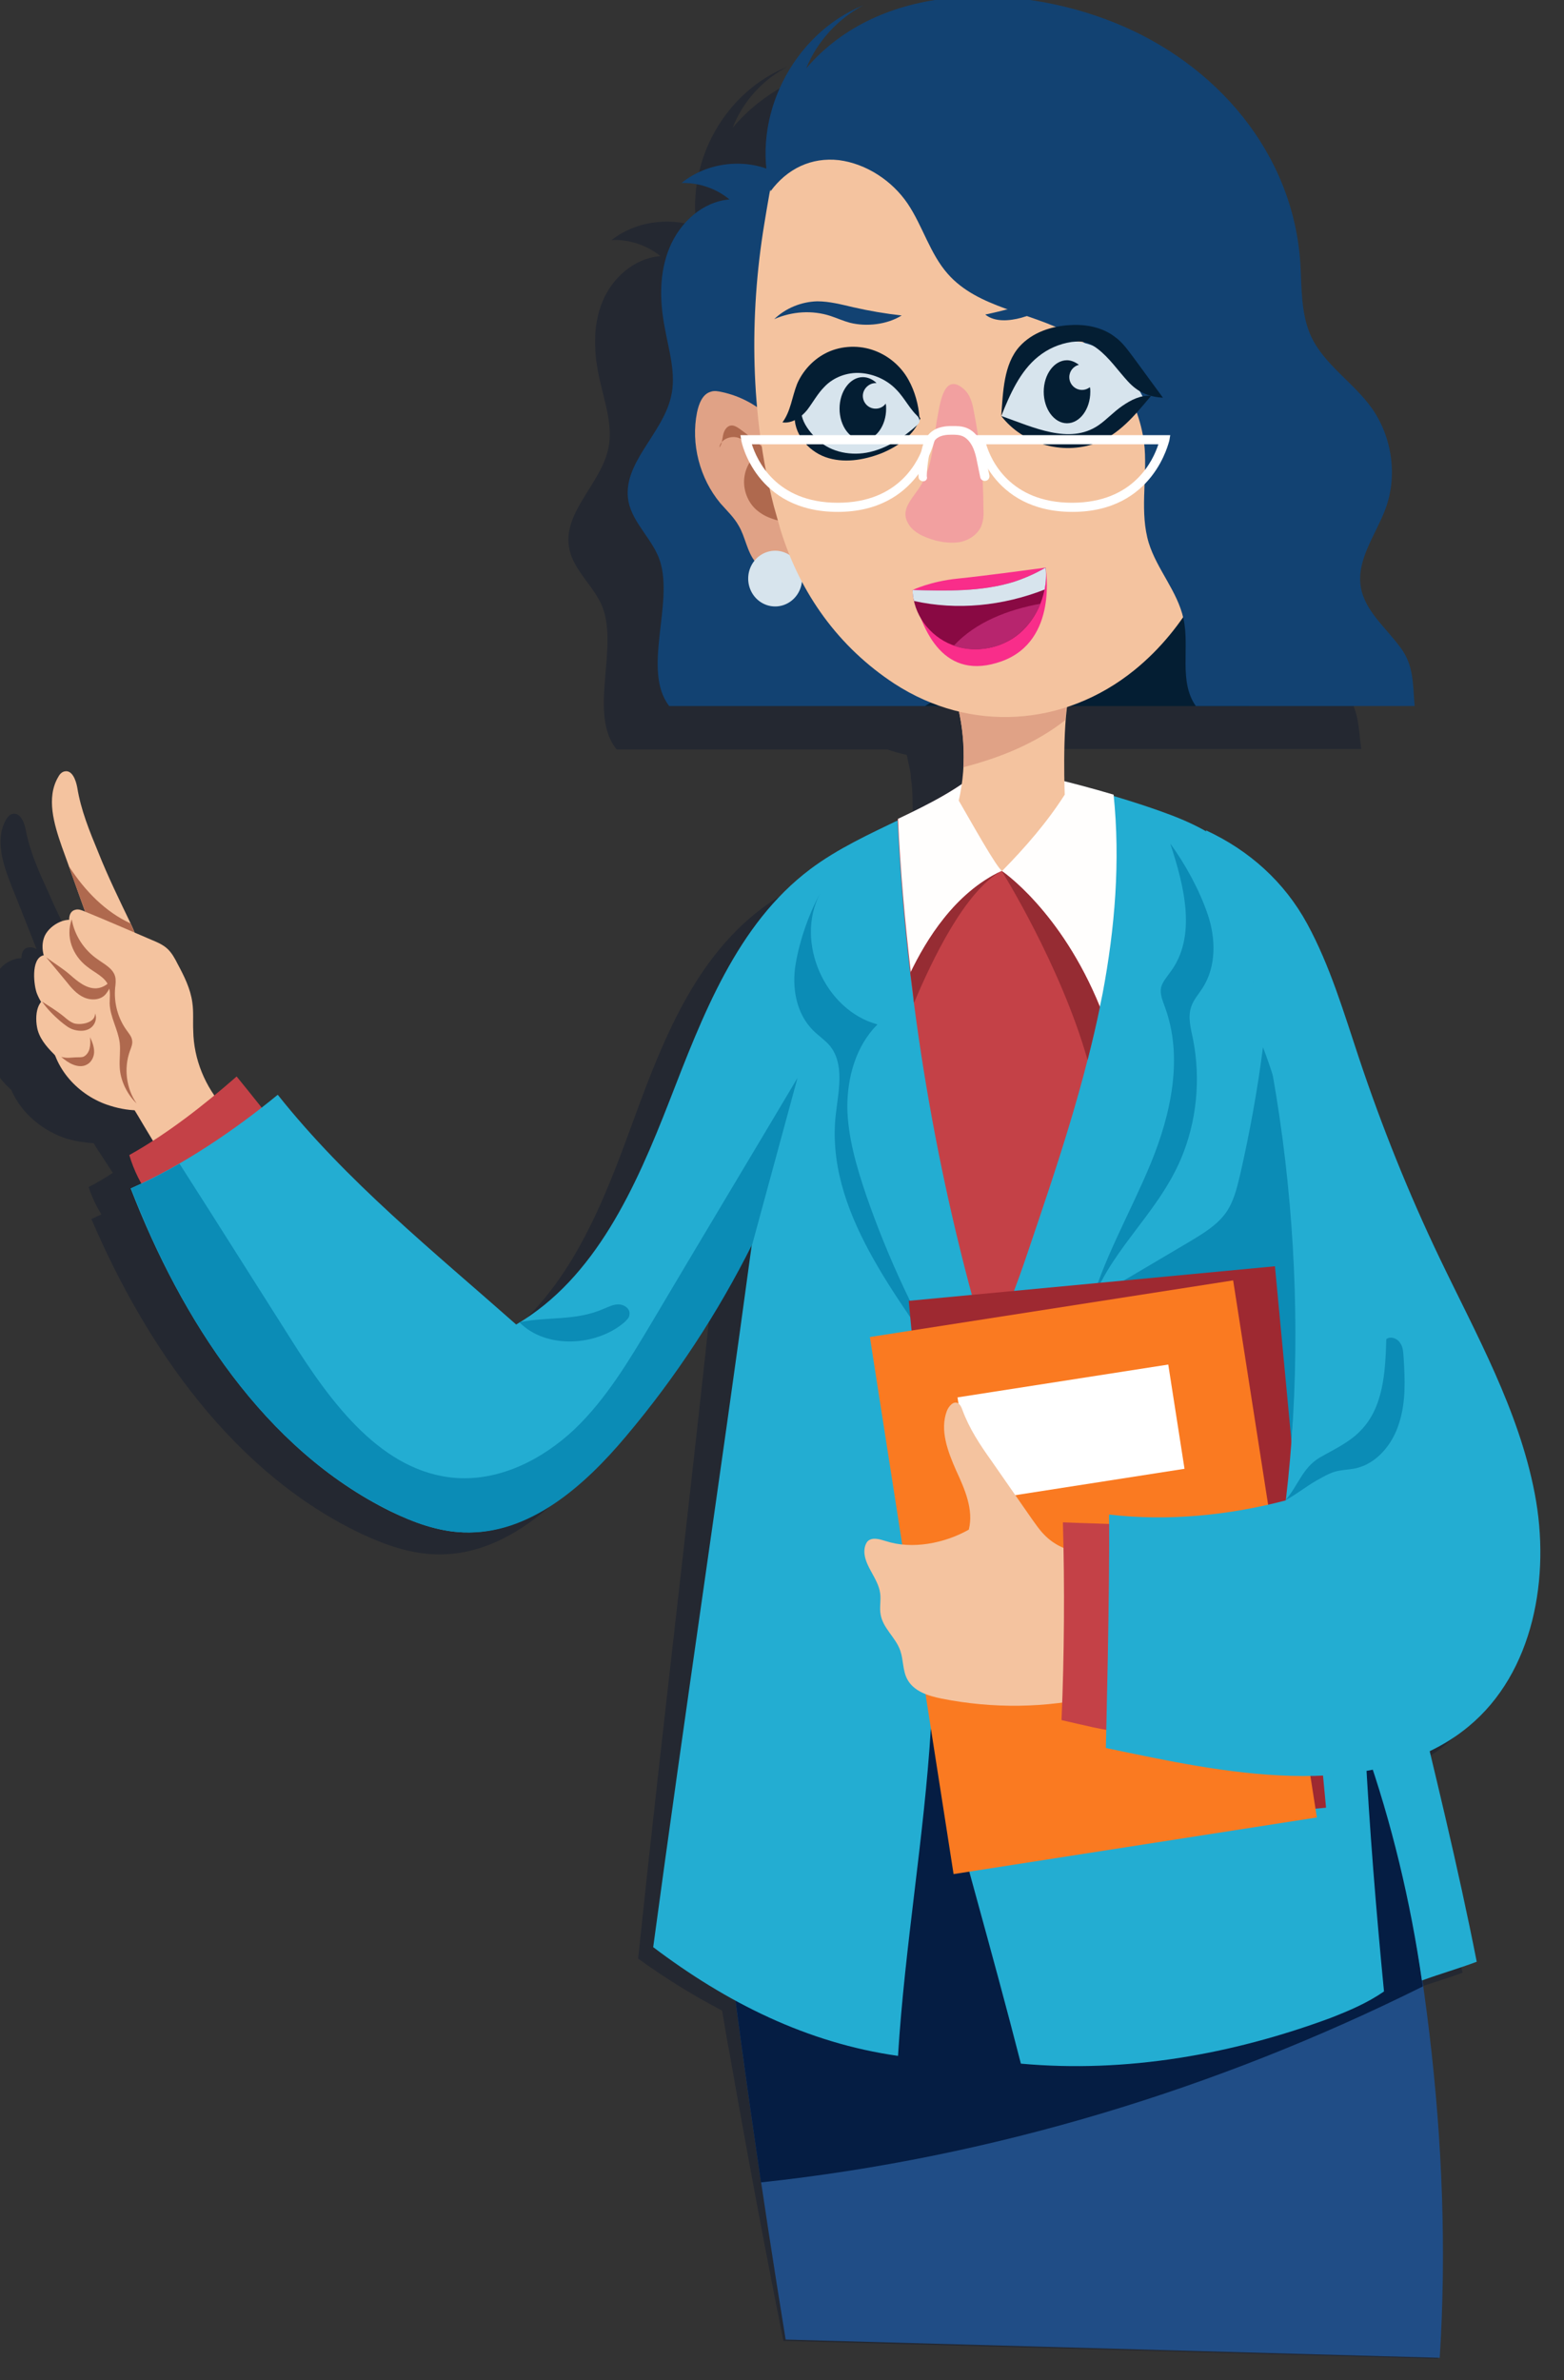 <?xml version="1.0" encoding="UTF-8" standalone="no"?>
<!-- Created with Inkscape (http://www.inkscape.org/) -->

<svg
   xmlns:dc="http://purl.org/dc/elements/1.1/"
   xmlns:cc="http://creativecommons.org/ns#"
   xmlns:rdf="http://www.w3.org/1999/02/22-rdf-syntax-ns#"
   xmlns:svg="http://www.w3.org/2000/svg"
   xmlns="http://www.w3.org/2000/svg"
   xmlns:sodipodi="http://sodipodi.sourceforge.net/DTD/sodipodi-0.dtd"
   xmlns:inkscape="http://www.inkscape.org/namespaces/inkscape"
   width="22.257mm"
   height="33.867mm"
   viewBox="0 0 22.257 33.867"
   version="1.1"
   id="svg1183"
   inkscape:version="0.92.3 (2405546, 2018-03-11)"
   sodipodi:docname="teacher-female.svg">
  <rect x="0" y="0" width="22.257" height="33.867" fill="#333333" stroke="none"/>
  <defs
     id="defs1177" />
  <sodipodi:namedview
     id="base"
     pagecolor="#ffffff"
     bordercolor="#666666"
     borderopacity="1.0"
     inkscape:pageopacity="0.0"
     inkscape:pageshadow="2"
     inkscape:zoom="0.35"
     inkscape:cx="-211.50001"
     inkscape:cy="224.28598"
     inkscape:document-units="mm"
     inkscape:current-layer="layer1"
     showgrid="false"
     fit-margin-top="0"
     fit-margin-left="0"
     fit-margin-right="0"
     fit-margin-bottom="0"
     inkscape:window-width="1366"
     inkscape:window-height="705"
     inkscape:window-x="-8"
     inkscape:window-y="-8"
     inkscape:window-maximized="1" />
  <g
     inkscape:label="Layer 1"
     inkscape:groupmode="layer"
     id="layer1"
     transform="translate(-38.95,-204.547)">
    <g
       id="XMLID_165_"
       transform="matrix(0.065,0,0,0.065,15.986,197.739)">
      <path
         id="XMLID_518_"
         d="m 683.2,436.6 c -4,-17.8 -13.9,-33.8 -22.4,-50.1 -7.3,-13.9 -13.6,-28.2 -19.1,-42.8 -3.6,-9.7 -6.9,-19.6 -12.2,-28.6 -5.3,-9 -13.2,-15.6 -22.9,-20 0,0 0,0 0,0 -4,-2.2 -8.4,-3.8 -12.8,-5.2 -2.5,-0.8 -5.1,-1.6 -7.7,-2.3 v 0 c 0,0 0,0 0,0 -1,-0.3 -2,-0.6 -3,-0.8 -0.3,-0.1 -0.5,-0.1 -0.8,-0.2 -1,-0.3 -1.9,-0.5 -2.9,-0.8 -0.3,-0.1 -0.6,-0.2 -0.9,-0.2 -1.1,-0.3 -2.2,-0.6 -3.3,-0.8 -0.2,-3.2 -0.4,-8.5 -0.2,-13.1 0,-0.4 0,-0.7 0.1,-1.1 0,-0.1 0,-0.2 0,-0.2 0,-0.3 0,-0.6 0.1,-0.9 0,-0.1 0,-0.1 0,-0.2 0,-0.1 0,-0.2 0,-0.3 0.3,-0.1 0.6,-0.2 0.9,-0.3 h 27.4 11.6 36.2 c -0.6,-4.8 -0.5,-8.7 -3.5,-12.6 -3.3,-4.2 -8.2,-7.8 -9.1,-13 -1.1,-5.8 3,-11 4.9,-16.4 2.4,-7 1,-15.3 -3.6,-21.4 -4.2,-5.5 -10.8,-9.3 -13.9,-15.5 -2.3,-4.7 -2.3,-10.1 -2.8,-15.3 -2.3,-23.8 -20,-42.9 -42.4,-51.6 -21.9,-8.5 -51.5,-8.8 -67.2,9.8 2.2,-5.7 6.6,-10.6 12.1,-13.4 -13.8,5.5 -22.1,20.6 -20,35 -6.3,-2.1 -13.6,-1 -18.6,3 3.8,-0.2 7.7,1.1 10.7,3.5 -5.9,0.5 -10.7,4.9 -12.8,10.2 -2.1,5.3 -1.8,11.3 -0.5,16.9 1.1,5 2.9,10 1.9,14.9 -1.6,8 -10.4,14.3 -8.5,22.4 1.1,4.7 5.6,8.1 7.3,12.7 3.3,9.2 -3.2,23.3 3,30.9 h 56 3.3 c 1.4,0.5 2.8,0.9 4.2,1.2 0.1,0.3 0.2,0.6 0.2,0.9 0.2,0.8 0.3,1.5 0.5,2.3 0.1,0.5 0.2,1 0.2,1.6 0,0.3 0.1,0.6 0.1,0.9 0.1,0.6 0.1,1.2 0.2,1.8 0,0.1 0,0.1 0,0.2 0.1,1.4 0.1,2.8 0.1,4.2 v 0 c 0,1.2 -0.1,2.5 -0.3,3.7 -0.4,0.3 -0.8,0.5 -1.2,0.8 -0.3,0.2 -0.6,0.4 -1,0.6 -0.5,0.3 -0.9,0.6 -1.4,0.9 -0.3,0.2 -0.7,0.4 -1,0.6 -0.5,0.3 -0.9,0.5 -1.4,0.8 -0.3,0.2 -0.7,0.4 -1,0.5 -0.5,0.3 -1,0.5 -1.5,0.8 -0.3,0.2 -0.7,0.3 -1,0.5 -0.5,0.3 -1,0.5 -1.6,0.8 -0.3,0.1 -0.6,0.3 -0.9,0.4 -0.6,0.3 -1.2,0.6 -1.8,0.9 v 0 c -6.5,3.1 -13.2,6.1 -18.9,10.4 -15.7,11.8 -22.6,31.3 -29.3,49.6 -6.7,18.3 -14.9,37.6 -31.9,47.6 -18.7,-15.6 -38.1,-30.4 -53.8,-49 -1.1,0.9 -2.3,1.9 -3.5,2.8 -1.8,-2.2 -3.7,-4.4 -5.7,-6.6 -1.5,1.3 -3.1,2.7 -4.7,4 -3,-4 -4.9,-8.9 -5.2,-13.8 -0.1,-2 0,-4.1 -0.4,-6.1 -0.5,-2.9 -2,-5.6 -3.5,-8.2 -0.7,-1.2 -1.3,-2.4 -2.4,-3.3 -1,-0.9 -2.2,-1.4 -3.5,-1.9 -1.3,-0.5 -2.6,-1.1 -3.9,-1.6 -0.2,-0.5 -0.5,-1 -0.8,-1.7 -2.7,-5 -5.4,-10.1 -7.6,-15.3 -2.1,-4.5 -4.1,-9 -5,-13.8 -0.3,-1.6 -1.2,-3.7 -2.8,-3.4 -0.7,0.1 -1.1,0.7 -1.5,1.3 -2.5,4.4 -0.6,9.9 1.3,14.7 1.8,4.5 3.6,9 5.4,13.6 -0.6,-0.3 -1.3,-0.5 -2,-0.3 -1,0.3 -1.3,1.2 -1.3,2.3 -2.4,0 -5,1.9 -5.6,3.9 -0.4,1.2 -0.3,2.5 0.1,3.7 0,0 0,0 0,0 -2.7,0.7 -1.8,6.4 -1.1,8.1 0.3,0.6 0.6,1.2 0.9,1.7 -1,1.1 -1.2,3.5 -0.7,5.4 0.5,2.2 2.1,4.1 3.8,5.7 0.1,0.1 0.3,0.3 0.4,0.4 2.1,5 7,9.1 12.4,10.7 1.8,0.5 3.7,0.8 5.6,0.9 0.2,0.3 0.4,0.7 0.6,1 1.2,1.8 2.4,3.7 3.6,5.5 -1.7,1.1 -3.5,2.2 -5.3,3.1 0.7,2.1 1.6,4.1 2.8,6 -0.7,0.3 -1.5,0.7 -2.2,1 12,28 31.1,55.6 59.1,68.9 5.1,2.4 10.5,4.3 16,4.5 14.3,0.6 26.1,-9.9 34.9,-20.5 10.4,-12.5 19.3,-26.3 26.3,-40.9 -5.3,50.5 -11.3,99.4 -16.6,149.9 5.9,4.3 12.1,8.1 18.4,11.4 0.3,2 0.7,4 1,6 0.2,1.1 0.4,2.1 0.6,3.2 3.7,21.1 7.6,42.1 11.8,63.1 l 143.3,3.9 c 0.8,-26.5 -1.5,-53 -6.2,-79.3 v 0 c 0,0 0,0 0,0 -0.1,-0.4 -0.1,-0.8 -0.2,-1.2 4,-1.5 7.8,-2.5 11.8,-4 -3.4,-14.7 -7.5,-29.7 -11.8,-44.9 3,-1.4 5.8,-3.1 8.3,-5.2 14.2,-11.7 17.2,-32.1 13.2,-49.9 z"
         inkscape:connector-curvature="0"
         style="opacity:0.3;fill:#010e2e" />
      <g
         id="XMLID_45_">
        <path
           id="XMLID_44_"
           d="m 525.3,616.9 c -5.3,-32.5 -10,-65.2 -14,-97.9 -2.4,-19.3 6.2,-39.2 20.3,-52.5 8.4,-7.9 19.3,-13 30.7,-14.3 31.7,-3.7 59.5,20.6 90.6,27.9 11.8,46 18.6,93.4 15.6,140.8 z"
           inkscape:connector-curvature="0"
           style="fill:#204d86" />
        <path
           id="XMLID_225_"
           d="m 652.9,480.2 c -31.1,-7.4 -58.8,-31.6 -90.6,-27.9 -11.4,1.3 -22.4,6.4 -30.7,14.3 -14.1,13.4 -22.7,33.2 -20.3,52.5 2.6,21.2 5.5,42.3 8.6,63.4 50.4,-5.4 99.7,-20.4 144.9,-42.9 -2.8,-20 -6.9,-39.8 -11.9,-59.4 z"
           inkscape:connector-curvature="0"
           style="fill:#051d43" />
        <path
           id="XMLID_39_"
           d="m 374.8,291.3 c -1.9,-4.6 -3.8,-9.2 -4.6,-14.2 -0.3,-1.6 -1.1,-3.8 -2.7,-3.5 -0.7,0.1 -1.2,0.7 -1.5,1.3 -2.6,4.5 -0.9,10.2 0.8,15.1 1.9,5.2 3.7,10.4 5.6,15.6 0.3,0.9 0.7,1.9 1.4,2.6 0.5,0.5 1.2,0.8 1.9,1.2 4.9,2.3 9.7,4.7 6.2,-2.5 -2.4,-5 -5,-10.3 -7.1,-15.6 z"
           inkscape:connector-curvature="0"
           style="fill:#f4c39f" />
        <path
           id="XMLID_168_"
           d="m 368.4,294.4 c 1.3,3.8 2.7,7.5 4,11.3 0.3,0.9 0.7,1.9 1.4,2.6 0.5,0.5 1.2,0.8 1.9,1.2 4.9,2.3 9.7,4.7 6.2,-2.5 0,0 0,0 0,-0.1 -5.5,-2.5 -10,-7.1 -13.5,-12.5 z"
           inkscape:connector-curvature="0"
           style="fill:#af694e" />
        <path
           id="XMLID_43_"
           d="m 384.3,347.8 c -2.3,0.1 -4.7,-0.3 -6.9,-1 -6.9,-2.1 -12.6,-8.3 -13,-15.5 -0.3,-6.5 0.3,-12.4 3,-18.3 0.9,-1.9 2.2,-4 4.3,-4.4 2.4,-0.4 4.5,1.6 6.1,3.4 3.5,4 7.2,8.2 8.3,13.5 0.8,3.7 0.2,7.5 -0.5,11.2 -0.5,3.1 -0.7,8 -1.3,11.1 z"
           inkscape:connector-curvature="0"
           style="fill:#f4c39f" />
        <path
           id="XMLID_40_"
           d="m 362.9,310.1 c -1,3 0.7,6.2 2.5,8.8 2.1,2.8 4.6,5.4 7.7,7 0.8,0.4 1.9,0.8 2.7,0.3 0.6,-0.3 1,-0.8 1.1,-1.4 0.6,-1.9 -0.7,-3.9 -2.1,-5.4 -1.3,-1.5 -2.9,-3.1 -3,-5.2 -0.1,-2.7 1.8,-6 -1.5,-7.7 -2.6,-1.4 -6.6,1 -7.4,3.6 z"
           inkscape:connector-curvature="0"
           style="fill:#f4c39f" />
        <path
           id="XMLID_41_"
           d="m 361.4,322.3 c 1,2.5 2.9,4.6 5,6.3 1.1,0.9 2.3,1.8 3.7,2.2 1.4,0.4 3,0.2 4.1,-0.8 1.5,-1.5 1.2,-4.1 0,-5.9 -1.2,-1.8 -3.1,-2.9 -4.8,-4.2 -1.5,-1.2 -4.7,-6.5 -6.7,-6 -2.7,0.8 -2,6.7 -1.3,8.4 z"
           inkscape:connector-curvature="0"
           style="fill:#f4c39f" />
        <path
           id="XMLID_42_"
           d="m 361.4,329.6 c 0.4,2.3 2,4.2 3.6,5.8 1.1,1.2 2.4,2.4 4,2.8 1.6,0.4 3.6,-0.1 4.3,-1.6 0.8,-1.7 -0.3,-3.6 -1.3,-5.1 -1.5,-2.2 -4,-6.9 -6.6,-8 -3.7,-1.3 -4.6,2.9 -4,6.1 z"
           inkscape:connector-curvature="0"
           style="fill:#f4c39f" />
        <path
           id="XMLID_38_"
           d="m 402.4,347.3 c -4.2,-4.6 -6.7,-10.7 -6.8,-16.9 -0.1,-2.1 0.1,-4.2 -0.2,-6.2 -0.4,-3 -1.8,-5.8 -3.2,-8.4 -0.6,-1.2 -1.3,-2.5 -2.3,-3.4 -1,-0.9 -2.2,-1.4 -3.4,-1.9 -4.9,-2.1 -9.7,-4.2 -14.6,-6.2 -0.7,-0.3 -1.4,-0.6 -2.1,-0.4 -1.8,0.4 -1.6,3.1 -0.7,4.8 2.1,4 5.4,7.4 9.3,9.7 1,2.6 -0.7,5.9 0.1,8.6 0.8,2.6 3.6,4 4.7,6.5 -2.8,1 -3.4,4.3 -3.1,7.3 0.3,3 1.8,5.6 3.4,8.2 1.7,2.9 3.5,5.8 5.2,8.7 4.3,-3.8 8.9,-7.7 13.7,-10.4 z"
           inkscape:connector-curvature="0"
           style="fill:#f4c39f" />
        <path
           id="XMLID_35_"
           d="m 386.3,367 c -2.1,-2.8 -3.7,-6 -4.7,-9.4 8.4,-4.7 16.3,-10.9 23.5,-17.2 3.4,4.2 6.7,8.2 9.8,12.6 z"
           inkscape:connector-curvature="0"
           style="fill:#c44147" />
        <path
           id="XMLID_27_"
           d="m 676.6,534.2 c -4,1.5 -7.9,2.6 -12,4.1 -2.5,-17.3 -6.6,-34.5 -12.4,-51 0.9,17.5 2.4,36 4.1,53.4 -3.6,2.5 -7.6,4.2 -11.7,5.8 -21.6,8 -44.8,12.1 -67.8,10 -6.4,-25 -13.3,-48.5 -19.7,-73.5 -1.5,24.2 -5.7,47.6 -7.2,71.8 C 530,552 512.3,543.1 496.3,531 c 7,-51.8 14.6,-102.1 21.6,-153.9 -7.5,15 -16.8,29.2 -27.6,42 -9.2,10.9 -21.3,21.6 -35.6,21.1 -5.5,-0.2 -10.9,-2.2 -15.9,-4.6 -27.6,-13.6 -45.8,-42 -56.9,-70.7 11.2,-4.9 22.7,-12.7 32.2,-20.5 15.1,19 34,34.2 52.2,50.3 17.4,-10.2 26.2,-30.1 33.5,-48.8 7.3,-18.8 14.8,-38.8 30.9,-50.9 12,-9 27.6,-12.6 38.6,-22.6 11.7,2.1 24.1,5.2 35.4,9 6.5,2.2 13.1,4.7 18.2,9.3 11.4,10.5 11.6,27.9 12.9,43.3 1,12 3.2,23.9 5.4,35.7 2.3,12.7 4.7,25.4 7,38.2 7.5,41.1 20.3,85.1 28.4,126.3 z"
           inkscape:connector-curvature="0"
           style="fill:#23add2" />
        <path
           id="XMLID_215_"
           d="m 561.6,406.2 c -7.6,-12.6 -13.9,-26 -18.7,-39.9 -2.1,-6.2 -4,-12.7 -4.1,-19.2 0,-6.6 1.9,-13.4 6.6,-18.1 -11.5,-3.1 -18.1,-18 -12.6,-28.6 -2.5,4.6 -4.4,10.1 -5.3,15.3 -0.9,5.2 0.1,10.9 3.8,14.6 1.2,1.2 2.6,2.1 3.7,3.4 3.2,4 1.9,9.7 1.3,14.8 -2.5,21.1 13.5,40.1 25.3,57.7 z"
           inkscape:connector-curvature="0"
           style="fill:#0b8cb6" />
        <path
           id="XMLID_217_"
           d="m 591.6,392.1 c 3,-11.4 9.1,-21.7 13.6,-32.6 4.5,-10.9 7.2,-23.4 3.1,-34.4 -0.5,-1.4 -1.1,-2.8 -0.8,-4.2 0.3,-1.2 1.2,-2.2 1.9,-3.2 6,-7.8 3.2,-18.9 0.1,-28.3 3.3,4.5 6.4,10.2 8.2,15.5 1.8,5.3 1.9,11.4 -1.1,16.1 -0.9,1.4 -2,2.6 -2.5,4.1 -0.8,2.3 -0.1,4.8 0.4,7.2 1.7,8.7 0.8,17.9 -2.6,26 -5.4,12.8 -16.4,20.6 -20.3,33.8 z"
           inkscape:connector-curvature="0"
           style="fill:#0b8cb6" />
        <path
           id="XMLID_37_"
           d="m 634.7,433.2 c 3.4,-32.8 7,-68.4 -4.9,-99.2 -1.2,9.4 -2.9,18.7 -5,27.9 -0.7,2.9 -1.4,5.9 -3.1,8.3 -1.9,2.7 -4.9,4.5 -7.7,6.2 -7.8,4.6 -15.5,9.2 -23.3,13.7 -1,0.6 -1.9,1.2 -2.6,2 -1.4,1.7 -1.4,4.2 -0.8,6.4 1.8,6.2 7.6,10.3 13,13.8 8.5,5.6 25.8,15.2 34.4,20.9 z"
           inkscape:connector-curvature="0"
           style="fill:#0b8cb6" />
        <g
           id="XMLID_213_">
          <path
             id="XMLID_214_"
             d="m 578.3,378.9 c 6.3,-18.6 12.7,-37.3 16.3,-56.6 2.7,-14.3 3.9,-29 2.4,-43.5 -9.1,-2.7 -18.7,-5 -27.8,-6.6 -5.6,5.2 -12.5,8.6 -19.4,11.9 1.9,39.2 8.4,78.2 19.6,115.9 3.8,-6.5 6.5,-14 8.9,-21.1 z"
             inkscape:connector-curvature="0"
             style="fill:#c44147" />
        </g>
        <path
           id="XMLID_216_"
           d="m 572.6,295.4 c 0,0 12.9,8.7 21.5,29.7 0.2,-1 0.4,-1.9 0.6,-2.9 2.7,-14.3 3.9,-29 2.4,-43.5 -9.1,-2.7 -18.7,-5 -27.8,-6.6 -5.6,5.2 -12.5,8.6 -19.4,11.9 0.5,11.2 1.5,22.4 2.8,33.6 3.4,-7 9.6,-17.4 19.9,-22.2 z"
           inkscape:connector-curvature="0"
           style="fill:#fffefd" />
        <g
           id="XMLID_33_">
          <path
             id="XMLID_36_"
             d="m 572.6,295.4 c -10.3,4.8 -16.6,15.2 -20,22.3 0.3,2.2 0.6,4.4 0.8,6.6 3.9,-9.3 11.2,-24.6 19.2,-28.9 z"
             inkscape:connector-curvature="0"
             style="fill:#962c33" />
          <path
             id="XMLID_161_"
             d="m 572.6,295.4 c 0,0 12.9,20.6 18.8,41.4 1,-3.9 1.9,-7.7 2.7,-11.6 -8.5,-21.1 -21.5,-29.8 -21.5,-29.8 z"
             inkscape:connector-curvature="0"
             style="fill:#962c33" />
        </g>
        <path
           id="XMLID_7_"
           d="m 571.9,259.3 h -72.1 c -6,-7.8 1,-22.3 -2,-31.7 -1.5,-4.7 -5.9,-8.2 -6.9,-13 -1.6,-8.3 7.4,-14.7 9.3,-23 1.2,-5 -0.5,-10.2 -1.4,-15.3 -1.1,-5.8 -1.2,-11.9 1.1,-17.4 2.3,-5.5 7.2,-10 13.1,-10.5 -2.9,-2.4 -6.7,-3.7 -10.5,-3.6 5.8,-4.7 14.4,-5.6 21,-2.1 13,6.8 21.2,20.9 25.4,34.9 4.2,14 5.4,28.8 8.9,43.1 2.9,12 7.8,27.8 14.1,38.6 z"
           inkscape:connector-curvature="0"
           style="fill:#124272" />
        <path
           id="XMLID_8_"
           d="m 528.9,228.4 c -2.8,2.6 -7.7,2.3 -10.2,-0.6 -1.9,-2.3 -2.2,-5.5 -3.7,-8 -1,-1.8 -2.6,-3.3 -4,-4.9 -4.5,-5.4 -6.5,-13 -5.1,-19.9 0.4,-1.9 1.2,-4 3,-4.5 0.8,-0.3 1.7,-0.1 2.6,0.1 3.6,0.8 6.9,2.5 9.7,4.9 3.4,10.6 3.2,22.5 7.7,32.9 z"
           inkscape:connector-curvature="0"
           style="fill:#e0a286" />
        <path
           d="m 528.9,231.4 a 5.9,6.1 0 0 1 -5.9,6.1 5.9,6.1 0 0 1 -5.9,-6.1 5.9,6.1 0 0 1 5.9,-6.1 5.9,6.1 0 0 1 5.9,6.1 z"
           id="XMLID_10_"
           inkscape:connector-curvature="0"
           style="fill:#d7e4ed" />
        <path
           id="XMLID_9_"
           d="m 515.2,198.6 c -0.6,-0.4 -1.2,-0.8 -1.9,-0.7 -0.9,0.1 -1.5,1.1 -1.7,2.1 -0.2,0.9 -0.2,1.9 -0.8,2.7 0.2,-1.8 2.5,-2.7 4.2,-2.1 1.7,0.6 2.8,2.2 3.7,3.8 -1.7,1.6 -2.6,3.9 -2.5,6.2 0.1,2.3 1.2,4.6 3,6 2.2,1.8 5.1,2.3 7.8,2.8 -1.8,-0.3 -2.2,-10.6 -3,-12.2 -1.7,-3.3 -5.8,-6.4 -8.8,-8.6 z"
           inkscape:connector-curvature="0"
           style="fill:#af694e" />
        <path
           d="m 626.8,259.3 h -71 l 63.5,-37.8 z"
           id="XMLID_17_"
           inkscape:connector-curvature="0"
           style="fill:#041e33" />
        <path
           id="XMLID_26_"
           d="m 561.7,255 c 2.8,8 3.4,16.7 1.5,25 2.5,4.3 8.4,14.9 9.5,15.4 5.1,-5.2 9.8,-10.6 13.7,-16.7 -0.1,-2.7 -0.6,-19.5 1.7,-24.3 z"
           inkscape:connector-curvature="0"
           style="fill:#f4c39f" />
        <path
           id="XMLID_145_"
           d="m 561.7,255 c 2,5.7 2.8,11.7 2.5,17.7 8.1,-2.1 15.8,-5.2 22.3,-10.3 0.3,-3.4 0.7,-6.4 1.5,-8.1 z"
           inkscape:connector-curvature="0"
           style="fill:#e0a286" />
        <path
           id="XMLID_4_"
           d="m 522.7,215.5 c 0.5,1.8 1,3.5 1.5,5.3 4.3,13.9 12.7,25.6 24.9,33.6 16.6,10.8 37.2,9.5 52.6,-3 11.2,-9.1 18.2,-22.5 21.3,-36.5 3.1,-14 2.6,-28.6 0.6,-42.9 -1.5,-10.5 -3.8,-20.9 -8.7,-30.3 -3.6,-6.8 -8.7,-13.2 -15.7,-16.5 -4.6,-2.2 -9.7,-3 -14.8,-3.7 -10.3,-1.5 -20.8,-3 -31.2,-1.7 -8.6,1.1 -16.7,4.3 -23.2,10.1 -7,6.2 -7.9,15.2 -9.4,24 -3.3,20.1 -3,41.7 2.1,61.6 z"
           inkscape:connector-curvature="0"
           style="fill:#f4c39f" />
        <path
           id="XMLID_6_"
           d="m 663,259.3 h -47.9 c -3.8,-5.4 -1.3,-12.8 -2.7,-19.1 -1.3,-6 -5.8,-10.8 -7.6,-16.6 -2,-6.6 -0.4,-13.8 -0.9,-20.7 -0.9,-10.4 -7.2,-20.1 -16.4,-25.1 -8.8,-4.8 -20.1,-5.6 -26.7,-13.1 -3.9,-4.4 -5.5,-10.5 -8.8,-15.4 -3.4,-5 -9,-8.7 -15,-9.5 -6.1,-0.7 -11.4,1.9 -15,6.8 -4.4,-16.1 4.8,-34.4 20.3,-40.7 -5.6,3 -10.1,7.9 -12.5,13.8 16.3,-19.1 45.9,-18.7 67.5,-10 22.2,8.9 39.2,28.5 40.7,52.9 0.3,5.3 0.1,10.8 2.3,15.7 2.9,6.3 9.4,10.2 13.4,15.9 4.4,6.3 5.6,14.8 2.9,22 -2.1,5.6 -6.3,11 -5.4,16.9 0.8,5.3 5.5,9 8.7,13.4 2.9,3.8 2.7,7.8 3.1,12.8 z"
           inkscape:connector-curvature="0"
           style="fill:#124272" />
        <path
           id="XMLID_14_"
           d="m 554.8,196.3 c -1.4,3.7 -4.9,6.2 -8.6,7.7 -3.9,1.5 -8.3,2.2 -12.2,0.8 -3.9,-1.4 -7.1,-5.3 -6.7,-9.5 0.2,-2.6 2.2,-4.4 4.6,-5.4 4.9,-2.1 10.7,-3.1 15.5,-0.9 3,1.5 5.1,4.7 7.4,7.3 z"
           inkscape:connector-curvature="0"
           style="fill:#041e33" />
        <path
           id="XMLID_11_"
           d="m 538.2,184.9 c 3.4,-0.7 7,0.7 9.7,2.9 2.7,2.2 4.6,5.2 6.4,8.2 0.2,0.3 0.4,0.7 0.3,1.1 -0.1,0.3 -0.3,0.5 -0.5,0.7 -3,2.7 -6.5,5 -10.4,5.9 -3.9,0.9 -8.4,0.1 -11.3,-2.6 -3,-2.8 -5.1,-6.3 -2.6,-9.8 2,-3 4.8,-5.7 8.4,-6.4 z"
           inkscape:connector-curvature="0"
           style="fill:#d7e4ed" />
        <path
           id="XMLID_15_"
           d="m 603.7,192 c -1.8,-3.5 -4,-6.9 -7.1,-9.3 -3.1,-2.4 -7.2,-3.8 -11,-3 -3.5,0.8 -6.5,3.3 -8.5,6.3 -2,3 -3.3,6.4 -4.5,9.8 4.4,4.7 10.7,7.4 17,6 5.3,-1.1 10.4,-5.6 14.1,-9.8 z"
           inkscape:connector-curvature="0"
           style="fill:#d7e4ed" />
        <path
           id="XMLID_18_"
           d="m 605.3,191.4 c -2.3,-0.2 -4.4,0.9 -6.3,2.2 -1.9,1.3 -3.4,3 -5.3,4.3 -6.3,4.2 -14.1,0.4 -21.2,-2.1 4.7,6.1 13.3,8.6 20.6,6 5.2,-1.9 8.6,-6.1 12.2,-10.4 z"
           inkscape:connector-curvature="0"
           style="fill:#041e33" />
        <path
           id="XMLID_13_"
           d="m 549.5,190 c -2,-2.1 -4.9,-3.4 -7.8,-3.6 -2.9,-0.2 -5.9,0.9 -7.9,3 -1.5,1.5 -2.5,3.4 -3.8,5.1 -1.3,1.6 -3.3,3 -5.4,2.7 1.8,-2.4 2.1,-5.6 3.2,-8.4 1.2,-2.8 3.4,-5.2 6,-6.6 3.1,-1.7 7,-2 10.4,-0.9 3.4,1.1 6.3,3.5 8,6.6 1.4,2.5 2.2,5.5 2.4,8.3 -2,-1.6 -3.2,-4.3 -5.1,-6.2 z"
           inkscape:connector-curvature="0"
           style="fill:#041e33" />
        <path
           id="XMLID_16_"
           d="m 607.9,191.8 c -2.1,-2.9 -4.2,-5.7 -6.3,-8.6 -1.3,-1.7 -2.5,-3.5 -4.2,-4.7 -2.7,-2.1 -6.3,-2.8 -9.7,-2.6 -4.2,0.2 -8.4,1.6 -11.2,4.7 -3.5,3.9 -3.6,10 -4,15.2 1.9,-4.7 4.1,-9.8 8.1,-13 2.1,-1.7 4.6,-2.8 7.3,-3.2 1,-0.1 2,-0.2 3,0.1 1,0.2 1.9,0.8 2.7,1.4 2.6,2 4.4,4.7 6.6,7.1 2.2,2.4 4.5,3.4 7.7,3.6 z"
           inkscape:connector-curvature="0"
           style="fill:#041e33" />
        <path
           id="XMLID_19_"
           d="m 550.7,173.8 c -3.6,-0.4 -7.1,-1 -10.6,-1.8 -2.6,-0.6 -5.2,-1.3 -7.9,-1.3 -3.5,0.1 -6.9,1.5 -9.4,3.9 3.9,-1.7 8.3,-2 12.3,-0.7 1.5,0.5 2.8,1.1 4.3,1.5 3.6,0.9 8.1,0.4 11.3,-1.6 z"
           inkscape:connector-curvature="0"
           style="fill:#124272" />
        <path
           id="XMLID_20_"
           d="m 580.2,170.4 c -3.6,1.4 -7.4,2.4 -11.2,3.2 2.1,1.7 5.3,1.4 7.9,0.7 4.2,-1.2 8.2,-3.2 11.8,-5.8 -2.6,0.2 -6.1,1 -8.5,1.9 z"
           inkscape:connector-curvature="0"
           style="fill:#124272" />
        <path
           id="XMLID_21_"
           d="m 555.4,210.1 c -1.6,3.2 -5,5.6 -3.5,8.8 1,2.3 3.6,3.4 6,4.1 1.8,0.5 3.8,0.7 5.6,0.4 1.9,-0.4 3.6,-1.5 4.5,-3.2 0.6,-1.3 0.7,-2.7 0.6,-4.1 0,-7.2 -0.7,-14.3 -2.1,-21.3 -0.3,-1.8 -0.8,-3.6 -2.1,-4.8 -4.4,-4 -5.3,3.1 -5.8,5.7 -0.9,4.5 -1,10.3 -3.2,14.4 z"
           inkscape:connector-curvature="0"
           style="fill:#f2a0a0" />
        <path
           id="XMLID_25_"
           d="m 553.1,233.9 c 0,0 3.9,-1.9 9.9,-2.5 6,-0.6 19.2,-2.4 19.2,-2.4 0,0 2.9,16 -9.6,20.5 -12.5,4.5 -17.5,-6.3 -19.5,-15.6 z"
           inkscape:connector-curvature="0"
           style="fill:#f92d8a" />
        <path
           id="XMLID_22_"
           d="m 582.2,229 c -2.2,1.3 -4.5,2.3 -6.9,3.1 -7.1,2.2 -14.7,2 -22.2,1.8 0.1,5.3 3.7,10.1 8.6,12 4.9,1.9 10.8,0.9 14.8,-2.5 4,-3.4 6.3,-9.2 5.7,-14.4 z"
           inkscape:connector-curvature="0"
           style="fill:#890943" />
        <path
           id="XMLID_121_"
           d="m 562.1,246.1 c 4.8,1.7 10.5,0.6 14.4,-2.7 2,-1.7 3.6,-4 4.6,-6.5 -7.1,1.3 -14.2,4 -19,9.2 z"
           inkscape:connector-curvature="0"
           style="fill:#b7256e" />
        <path
           id="XMLID_143_"
           d="m 582,233.8 c 0.3,-1.6 0.4,-3.2 0.2,-4.8 -2.2,1.3 -4.5,2.3 -6.9,3.1 -7.1,2.2 -14.7,2 -22.2,1.8 0,0.8 0.1,1.6 0.3,2.4 9.4,2.1 19.4,1.1 28.6,-2.5 z"
           inkscape:connector-curvature="0"
           style="fill:#d7e4ed" />
        <path
           d="m 557.3,385.5 h 80.5 v 119 h -80.5 z"
           id="XMLID_34_"
           transform="matrix(0.996,-0.094,0.094,0.996,-39.062,57.94)"
           inkscape:connector-curvature="0"
           style="fill:#9e2931" />
        <path
           d="m 552.6,390.3 h 80.5 v 119 h -80.5 z"
           id="XMLID_31_"
           transform="matrix(0.988,-0.154,0.154,0.988,-62.336,96.917)"
           inkscape:connector-curvature="0"
           style="fill:#fa7a21" />
        <path
           d="m 564.6,406.7 h 46.7 v 23.1 h -46.7 z"
           id="XMLID_32_"
           transform="matrix(0.988,-0.154,0.154,0.988,-57.529,95.779)"
           inkscape:connector-curvature="0"
           style="fill:#ffffff" />
        <path
           id="XMLID_83_"
           d="m 545,194.2 c -1.6,0 -2.8,-1.3 -2.8,-2.8 0,-1.5 1.3,-2.8 2.8,-2.8 0.1,0 0.1,0 0.2,0 -0.8,-0.8 -1.9,-1.3 -3,-1.3 -2.8,0 -5.1,3.1 -5.1,6.9 0,3.8 2.3,6.9 5.1,6.9 2.8,0 5.1,-3.1 5.1,-6.9 0,-0.4 0,-0.7 -0.1,-1.1 -0.5,0.7 -1.3,1.1 -2.2,1.1 z"
           inkscape:connector-curvature="0"
           style="fill:#041e33" />
        <path
           id="XMLID_112_"
           d="m 590.2,190.1 c -1.6,0 -2.8,-1.3 -2.8,-2.8 0,-1.3 0.9,-2.4 2.1,-2.7 -0.8,-0.6 -1.7,-1 -2.6,-1 -2.8,0 -5.1,3.1 -5.1,6.9 0,3.8 2.3,6.9 5.1,6.9 2.8,0 5.1,-3.1 5.1,-6.9 0,-0.3 0,-0.7 -0.1,-1 -0.5,0.4 -1.1,0.6 -1.7,0.6 z"
           inkscape:connector-curvature="0"
           style="fill:#041e33" />
        <g
           id="XMLID_84_">
          <g
             id="XMLID_346_">
            <g
               id="XMLID_350_">
              <g
                 id="XMLID_357_">
                <g
                   id="XMLID_358_">
                  <g
                     id="XMLID_359_">
                    <path
                       id="XMLID_360_"
                       d="m 536.7,216.8 c -18,0 -21.1,-15.4 -21.1,-15.6 l -0.2,-1.2 h 42.7 l -0.2,1.2 c -0.1,0.1 -3.3,15.6 -21.2,15.6 z M 517.9,202 c 1.1,3.4 5.2,12.8 18.8,12.8 13.6,0 17.8,-9.4 18.9,-12.8 z"
                       inkscape:connector-curvature="0"
                       style="fill:#ffffff" />
                  </g>
                </g>
              </g>
              <g
                 id="XMLID_351_">
                <g
                   id="XMLID_352_">
                  <g
                     id="XMLID_353_">
                    <path
                       id="XMLID_354_"
                       d="m 588.1,216.8 c -18,0 -21.1,-15.4 -21.1,-15.6 l -0.2,-1.2 h 42.7 l -0.2,1.2 c -0.1,0.1 -3.3,15.6 -21.2,15.6 z M 569.2,202 c 1,3.4 5.2,12.8 18.8,12.8 13.6,0 17.8,-9.4 18.9,-12.8 z"
                       inkscape:connector-curvature="0"
                       style="fill:#ffffff" />
                  </g>
                </g>
              </g>
            </g>
            <g
               id="XMLID_347_">
              <g
                 id="XMLID_348_">
                <path
                   id="XMLID_349_"
                   d="m 555.4,210.1 c -0.5,0 -1,-0.4 -1,-0.9 -0.1,-1.5 0.1,-3 0.4,-4.4 0.3,-2.1 0.8,-4.3 2.5,-5.6 1.3,-1 3,-1.2 4.4,-1.2 1.1,0 2.3,0 3.4,0.5 1.6,0.7 2.5,2.1 3,3.1 0.6,1.2 0.8,2.5 1.1,3.8 l 0.7,3.4 c 0.1,0.5 -0.2,1.1 -0.8,1.2 -0.5,0.1 -1.1,-0.2 -1.2,-0.8 l -0.7,-3.4 c -0.2,-1.1 -0.5,-2.3 -1,-3.3 -0.5,-1 -1.2,-1.8 -2,-2.2 -0.8,-0.4 -1.7,-0.4 -2.6,-0.4 -1,0 -2.3,0.1 -3.2,0.8 -1.1,0.9 -1.5,2.5 -1.8,4.3 -0.2,1.3 -0.4,2.7 -0.4,4 0.2,0.6 -0.2,1.1 -0.8,1.1 0,0 0,0 0,0 z"
                   inkscape:connector-curvature="0"
                   style="fill:#ffffff" />
              </g>
            </g>
          </g>
        </g>
        <g
           id="XMLID_219_">
          <path
             id="XMLID_222_"
             d="m 495.9,394.4 c -4.9,8.2 -9.9,16.6 -16.8,23.2 -7,6.6 -16.2,11.3 -25.8,10.7 -16.3,-1.1 -27.5,-16.4 -36.2,-30.2 -8.2,-12.9 -16.3,-25.8 -24.5,-38.6 -3.5,2 -7.1,3.9 -10.6,5.4 11,28.7 29.2,57.1 56.9,70.7 5,2.5 10.3,4.4 15.9,4.6 14.3,0.6 26.4,-10.1 35.6,-21.1 10.8,-12.8 20.1,-27 27.6,-42 l 9.9,-36.4 c -10.7,18 -21.4,35.8 -32,53.7 z"
             inkscape:connector-curvature="0"
             style="fill:#0b8cb6" />
        </g>
        <path
           id="XMLID_212_"
           d="m 490,394.2 c 0.5,-0.5 1.1,-1 1.1,-1.7 0.2,-1.2 -1,-2.1 -2.2,-2.2 -1.2,-0.1 -2.3,0.5 -3.3,0.9 -6.3,2.8 -12.3,1.7 -18.6,3 5.9,6 17,5.2 23,0 z"
           inkscape:connector-curvature="0"
           style="fill:#0b8cb6" />
        <path
           id="XMLID_224_"
           d="m 376.5,322.3 c -1.1,1.4 -3.2,1.5 -4.8,0.8 -1.6,-0.7 -2.8,-2.1 -3.9,-3.5 -1.5,-1.8 -2.9,-3.5 -4.4,-5.3 1.7,1.3 3.6,2.4 5.3,3.9 1.6,1.4 3.5,3 5.7,2.9 1.5,-0.1 3,-1.1 3.6,-2.5 -0.1,1.4 -0.6,2.5 -1.5,3.7 z"
           inkscape:connector-curvature="0"
           style="fill:#af694e" />
        <path
           id="XMLID_248_"
           d="m 374.1,326.6 c 0.5,1.1 0,2.5 -1,3.2 -1,0.7 -2.3,0.7 -3.5,0.4 -1.2,-0.3 -2.1,-1.1 -3.1,-1.9 -1.5,-1.3 -2.9,-2.7 -4,-4.3 1.7,1.1 3.2,2 4.8,3.3 0.7,0.6 1.4,1.2 2.3,1.5 1.8,0.4 4.6,-0.3 4.5,-2.2 z"
           inkscape:connector-curvature="0"
           style="fill:#af694e" />
        <path
           id="XMLID_258_"
           d="m 373,331.8 c 0.5,1 0.9,2.1 0.9,3.2 0,1.1 -0.6,2.3 -1.6,2.8 -0.9,0.5 -2,0.4 -3,0 -1,-0.4 -1.8,-1 -2.6,-1.7 1.3,0.4 2.2,0.1 3.6,0.1 0.4,0 0.8,0 1.2,-0.1 0.7,-0.3 1.2,-1 1.4,-1.8 0.2,-0.8 0.2,-1.7 0.1,-2.5 z"
           inkscape:connector-curvature="0"
           style="fill:#af694e" />
        <path
           id="XMLID_160_"
           d="m 383.2,346.3 c -2.3,-3.3 -2.8,-7.7 -1.5,-11.4 0.3,-0.8 0.7,-1.7 0.5,-2.5 -0.1,-0.7 -0.6,-1.3 -1.1,-2 -2,-2.7 -2.9,-6.1 -2.6,-9.4 0.1,-0.8 0.2,-1.7 0,-2.5 -0.5,-1.8 -2.4,-2.7 -3.9,-3.8 -2.9,-2 -5,-5.2 -5.6,-8.7 -1.4,3.8 0.2,7.9 3.3,10.3 1.7,1.4 4.1,2.3 4.8,4.4 0.4,1.2 0.2,2.5 0.2,3.7 0.1,3 1.8,5.6 2.2,8.6 0.2,1.8 -0.1,3.6 0,5.3 0.1,2.9 1.6,6 3.7,8 z"
           inkscape:connector-curvature="0"
           style="fill:#af694e" />
        <path
           id="XMLID_30_"
           d="m 589.1,444.5 c -2.7,-0.5 -5.3,-1.8 -7.2,-3.8 -1,-1 -1.8,-2.2 -2.6,-3.3 -3,-4.3 -5.9,-8.5 -8.9,-12.8 -2.5,-3.5 -4.9,-7.1 -6.4,-11.2 -0.2,-0.6 -0.5,-1.2 -1,-1.5 -1,-0.5 -2,0.7 -2.4,1.7 -1.6,4.2 0.2,8.9 2,13 1.9,4.1 3.9,8.6 2.8,13 -5.3,3 -12.4,4.4 -18.2,2.5 -1.3,-0.4 -2.9,-0.9 -3.9,0 -0.4,0.4 -0.6,1 -0.7,1.5 -0.6,3.5 3,6.5 3.4,10 0.2,1.5 -0.2,3.1 0.1,4.6 0.5,3 3.3,5 4.3,7.9 0.7,2 0.5,4.3 1.5,6.2 1.4,2.7 4.6,3.7 7.6,4.3 11.1,2.2 22.7,2.1 33.8,-0.5 z"
           inkscape:connector-curvature="0"
           style="fill:#f4c39f" />
        <path
           id="XMLID_29_"
           d="m 600,438.5 c -4.7,-0.2 -9.3,-0.3 -14,-0.5 0.4,14.3 0.3,29 -0.3,43.3 4.5,1 9.3,2.3 13.9,2.7 z"
           inkscape:connector-curvature="0"
           style="fill:#c44147" />
        <path
           id="XMLID_28_"
           d="m 617.3,286.5 c 9.5,4.4 17.2,11.3 22.2,20.5 5,9.2 8,19.4 11.3,29.3 5,15 10.9,29.7 17.7,43.9 8,16.7 17.3,33.2 20.8,51.5 3.5,18.2 -0.2,39.2 -14.5,51 -10.6,8.8 -25.1,11.2 -38.9,10.8 -13.7,-0.4 -27.1,-3.3 -40.5,-6.1 0,0 0.9,-35.2 0.7,-51.1 12.9,1.5 26.1,0.2 38.7,-3.1 5.7,-48 -0.2,-101.6 -17.5,-146.7 z"
           inkscape:connector-curvature="0"
           style="fill:#23add2" />
        <path
           id="XMLID_177_"
           d="m 634.7,433.2 c 3,-1.7 4,-2.7 6.9,-4.4 1.3,-0.7 2.6,-1.5 4,-1.9 1.4,-0.4 2.9,-0.4 4.4,-0.7 4.7,-1 8.2,-5.3 9.6,-9.9 1.5,-4.6 1.3,-9.5 1,-14.3 -0.1,-1.2 -0.1,-2.4 -0.8,-3.3 -0.6,-1 -2.1,-1.5 -3,-0.8 -0.2,7.1 -0.6,15 -5.7,20.1 -2.5,2.6 -5.9,4.1 -9,5.9 -3.7,2.3 -4.5,5.9 -7.4,9.3 z"
           inkscape:connector-curvature="0"
           style="fill:#0b8cb6" />
      </g>
    </g>
  </g>
</svg>
